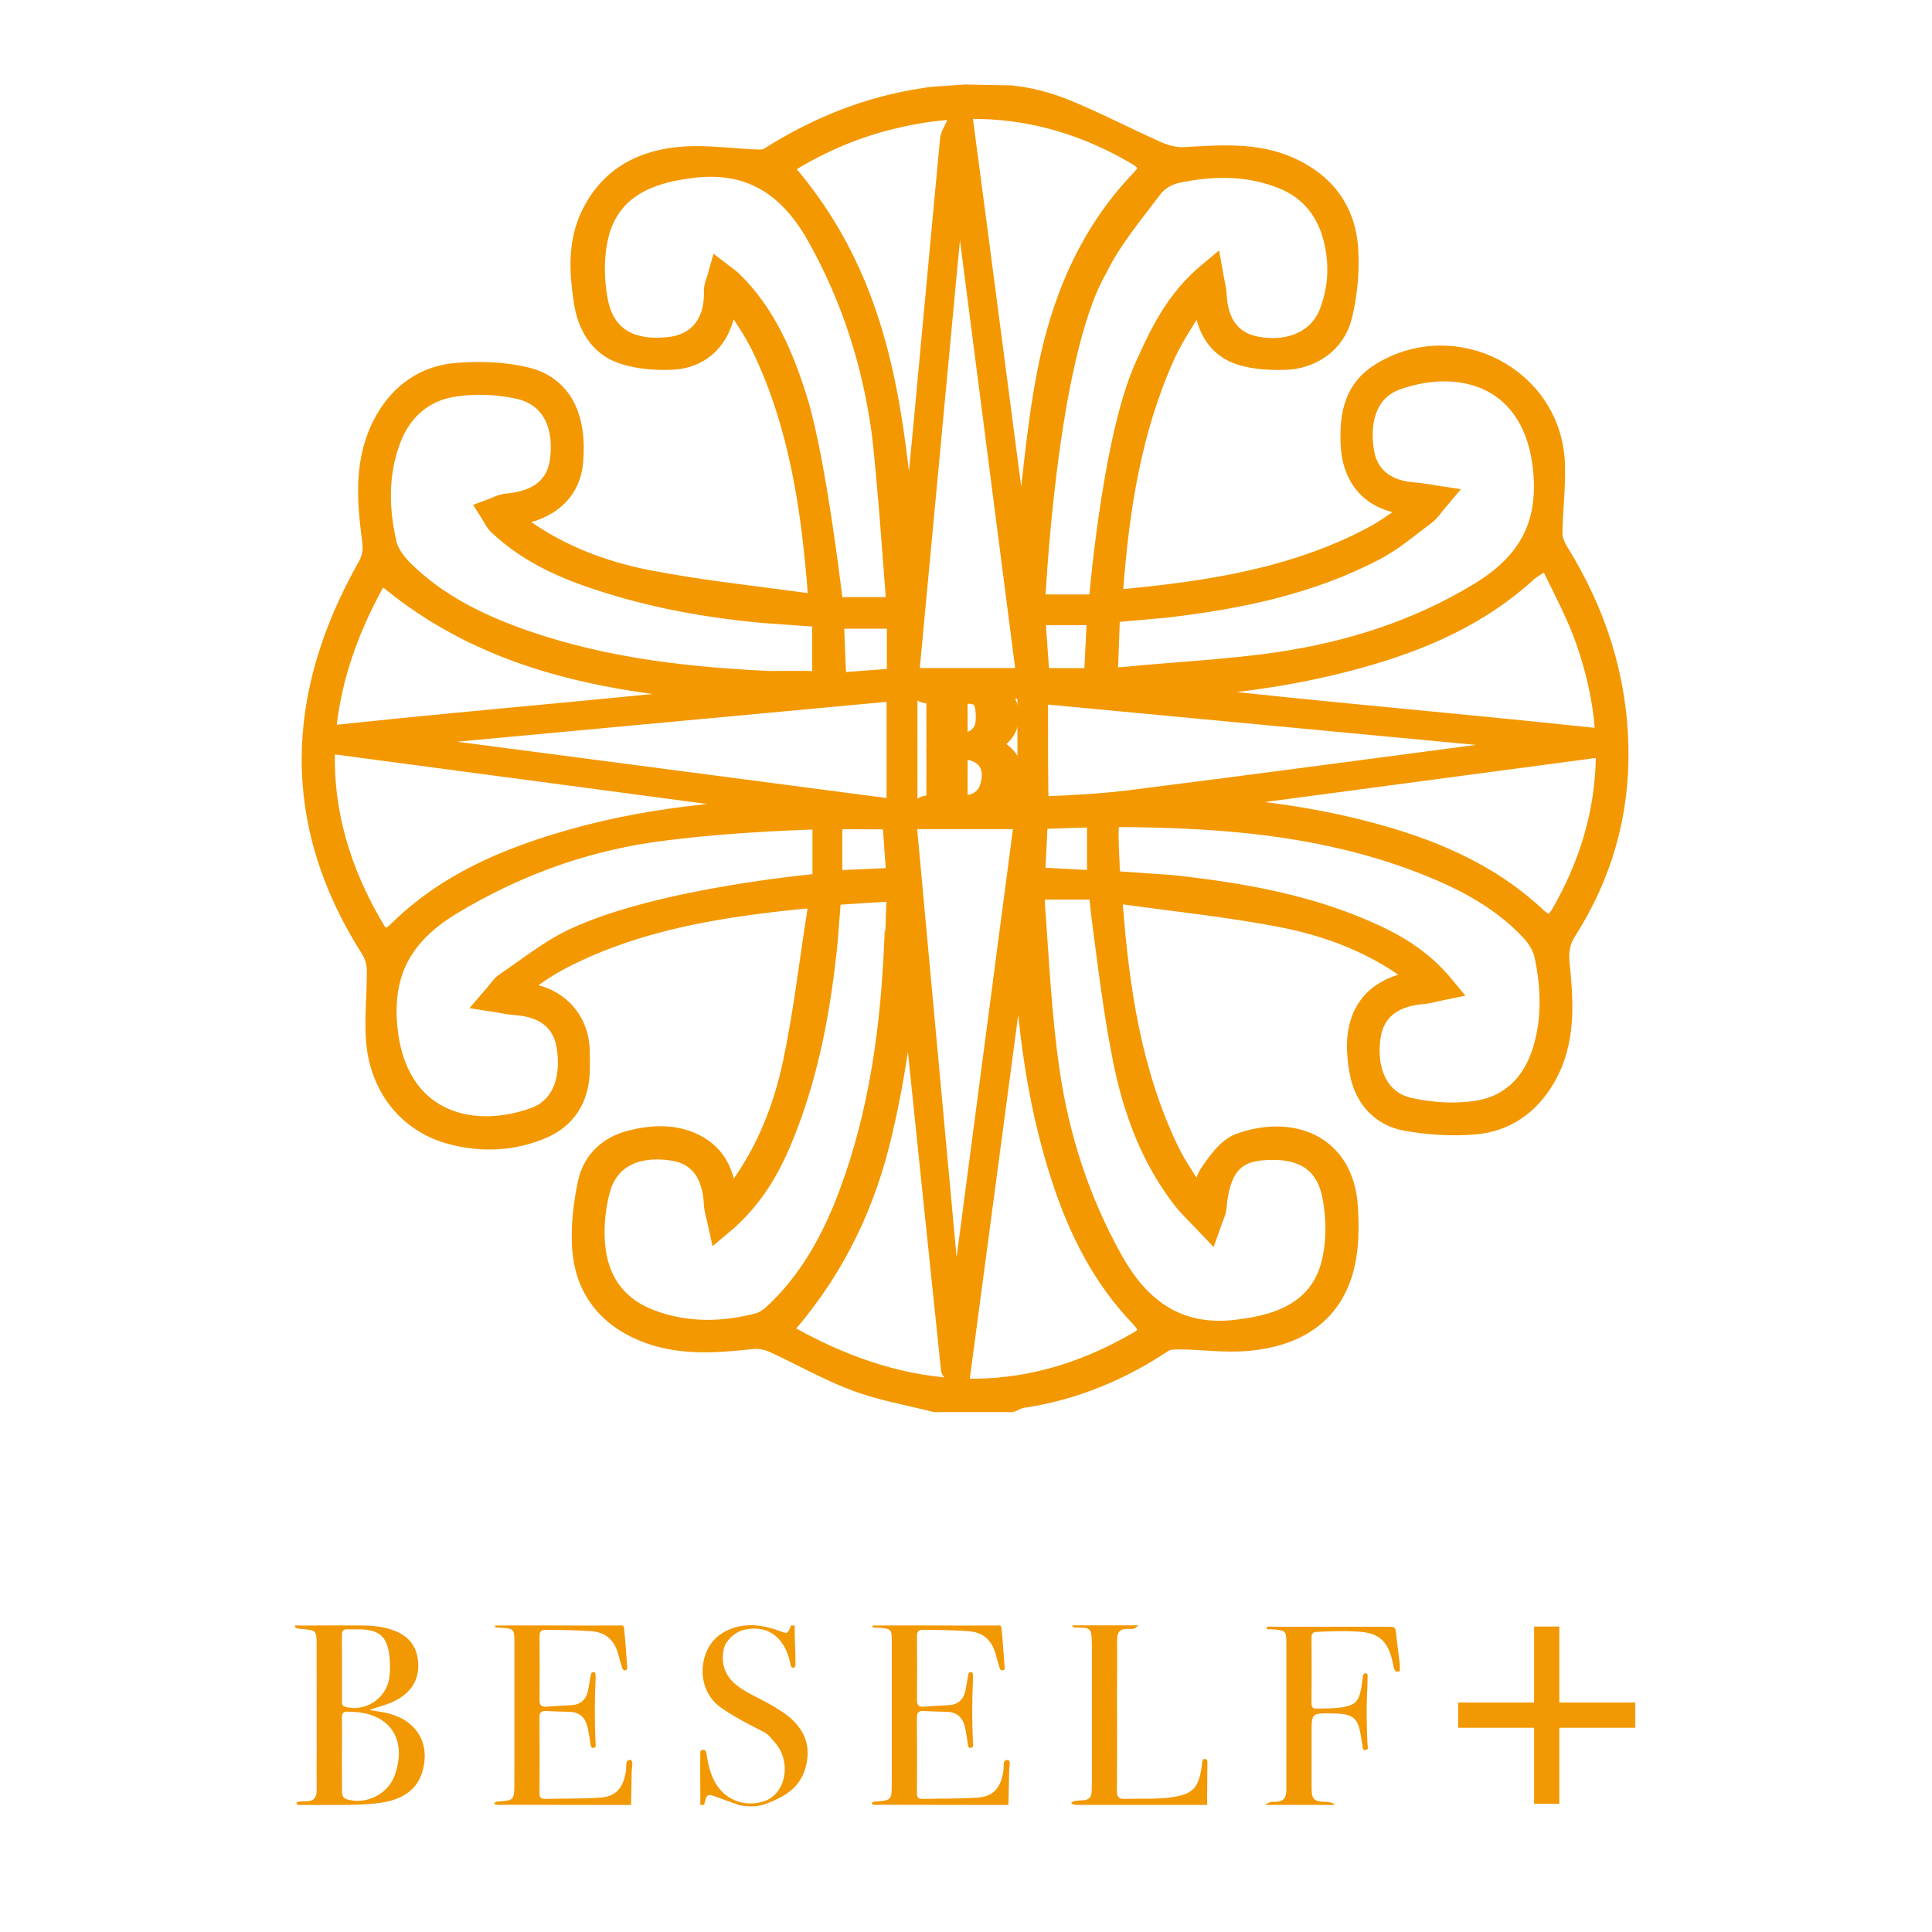 <?xml version="1.0" encoding="utf-8"?>
<!-- Generator: Adobe Illustrator 17.0.0, SVG Export Plug-In . SVG Version: 6.00 Build 0)  -->
<!DOCTYPE svg PUBLIC "-//W3C//DTD SVG 1.1//EN" "http://www.w3.org/Graphics/SVG/1.1/DTD/svg11.dtd">
<svg version="1.1" id="图层_1" xmlns="http://www.w3.org/2000/svg" xmlns:xlink="http://www.w3.org/1999/xlink" x="0px" y="0px"
	 width="40px" height="40px" viewBox="0 0 40 40" enable-background="new 0 0 40 40" xml:space="preserve">
<g>
	<path fill-rule="evenodd" clip-rule="evenodd" fill="#F29802" stroke="#F39800" stroke-width="0.5" stroke-miterlimit="10" d="
		M24.058,27.757c0.097-0.064,0.245-0.071,0.369-0.07c0.467,0.006,0.938,0.074,1.399,0.033c0.92-0.082,1.67-0.479,1.943-1.425
		c0.117-0.405,0.121-0.859,0.096-1.286c-0.075-1.317-1.169-1.665-2.178-1.301c-0.25,0.09-0.451,0.382-0.615,0.622
		c-0.105,0.154-0.102,0.383-0.147,0.578c-0.028,0.013-0.056,0.026-0.085,0.039c-0.23-0.373-0.495-0.728-0.683-1.121
		c-0.773-1.617-1.028-3.355-1.163-5.12c-0.018-0.234,0.109-0.255,0.281-0.231c1.097,0.154,2.202,0.266,3.287,0.478
		c0.951,0.187,1.862,0.532,2.66,1.113c0.088,0.064,0.163,0.145,0.296,0.264c-0.227,0.041-0.377,0.051-0.516,0.096
		c-0.784,0.252-0.98,0.922-0.806,1.788c0.1,0.501,0.423,0.86,0.923,0.95c0.464,0.083,0.951,0.115,1.42,0.073
		c0.615-0.055,1.095-0.392,1.414-0.936c0.435-0.741,0.374-1.551,0.294-2.352c-0.027-0.27,0.011-0.478,0.153-0.701
		c0.732-1.149,1.092-2.407,1.065-3.772c-0.029-1.45-0.46-2.777-1.219-4.006c-0.076-0.123-0.147-0.274-0.147-0.412
		c0.002-0.488,0.071-0.976,0.051-1.462c-0.07-1.753-2.038-2.768-3.541-1.841c-0.538,0.331-0.624,0.844-0.604,1.417
		c0.025,0.716,0.422,1.16,1.129,1.23c0.066,0.006,0.13,0.034,0.194,0.051c0.01,0.031,0.02,0.061,0.03,0.092
		c-0.311,0.205-0.607,0.436-0.935,0.609c-1.62,0.854-3.389,1.126-5.183,1.295c-0.199,0.019-0.248-0.071-0.235-0.247
		c0.125-1.667,0.379-3.308,1.069-4.847c0.204-0.455,0.502-0.868,0.757-1.301c0.038,0.014,0.076,0.028,0.113,0.043
		c0.011,0.091,0.019,0.182,0.033,0.272c0.069,0.454,0.289,0.812,0.738,0.947c0.273,0.082,0.575,0.098,0.864,0.093
		c0.556-0.008,1.037-0.341,1.167-0.876c0.106-0.436,0.151-0.903,0.126-1.351c-0.043-0.792-0.465-1.363-1.196-1.687
		c-0.694-0.308-1.423-0.238-2.152-0.199c-0.19,0.01-0.399-0.043-0.575-0.12c-0.634-0.28-1.248-0.604-1.888-0.867
		c-0.385-0.158-0.777-0.254-1.129-0.291L19.98,2l-0.584,0.04c-0.106,0.004-0.199,0.022-0.259,0.031
		c-1.156,0.174-2.21,0.6-3.197,1.226c-0.073,0.047-0.184,0.052-0.276,0.048c-0.498-0.019-1-0.094-1.494-0.062
		c-0.839,0.055-1.528,0.404-1.907,1.211C12,5.054,12.04,5.645,12.127,6.226c0.072,0.481,0.302,0.91,0.798,1.068
		c0.302,0.097,0.64,0.124,0.96,0.113c0.483-0.016,0.846-0.266,1.021-0.731c0.07-0.186,0.094-0.388,0.138-0.583
		c0.029-0.012,0.058-0.024,0.087-0.036c0.23,0.374,0.495,0.731,0.683,1.124c0.773,1.617,1.027,3.356,1.162,5.12
		c0.018,0.237-0.116,0.251-0.284,0.227c-1.097-0.153-2.202-0.266-3.287-0.478c-0.952-0.186-1.861-0.534-2.659-1.115
		c-0.087-0.063-0.161-0.145-0.275-0.25c0.103-0.033,0.141-0.052,0.181-0.058c0.693-0.093,1.119-0.479,1.171-1.063
		c0.082-0.918-0.223-1.54-0.944-1.714c-0.455-0.11-0.949-0.124-1.418-0.087C8.832,7.814,8.337,8.15,8.017,8.707
		c-0.451,0.785-0.382,1.635-0.27,2.48c0.029,0.221,0,0.385-0.109,0.578c-1.482,2.633-1.589,5.256,0.075,7.864
		c0.081,0.127,0.129,0.298,0.131,0.449c0.007,0.477-0.05,0.957-0.018,1.432c0.065,0.961,0.644,1.703,1.536,1.937
		c0.619,0.163,1.257,0.138,1.856-0.122c0.47-0.204,0.713-0.589,0.741-1.101c0.009-0.163,0.005-0.326,0-0.489
		c-0.02-0.607-0.451-1.063-1.059-1.126c-0.087-0.009-0.173-0.024-0.26-0.035c-0.011-0.036-0.023-0.071-0.034-0.107
		c0.311-0.205,0.608-0.438,0.936-0.612c1.589-0.84,3.324-1.114,5.085-1.29c0.293-0.029,0.375,0.061,0.332,0.333
		c-0.165,1.04-0.284,2.09-0.502,3.119c-0.199,0.937-0.55,1.832-1.125,2.618c-0.076,0.104-0.172,0.195-0.318,0.358
		c-0.009-0.611-0.182-1.043-0.663-1.277c-0.409-0.199-0.847-0.174-1.276-0.067c-0.447,0.112-0.766,0.405-0.862,0.848
		c-0.091,0.419-0.142,0.861-0.121,1.288c0.04,0.819,0.463,1.411,1.227,1.733c0.729,0.308,1.488,0.245,2.25,0.164
		c0.148-0.016,0.318,0.014,0.455,0.075c0.572,0.259,1.121,0.578,1.707,0.797c0.525,0.197,1.087,0.292,1.633,0.432h1.567
		c0.07-0.028,0.138-0.071,0.21-0.082C22.203,28.748,23.167,28.35,24.058,27.757z M23.295,21.954
		c0.208,1.025,0.568,2.009,1.224,2.852c0.137,0.176,0.305,0.328,0.507,0.542c0.056-0.161,0.11-0.254,0.118-0.35
		c0.068-0.799,0.351-1.165,0.957-1.222c0.842-0.079,1.375,0.221,1.524,0.976c0.088,0.445,0.093,0.942-0.01,1.382
		c-0.209,0.898-0.908,1.274-1.766,1.405c-0.011,0.002-0.022,0.001-0.032,0.003c-1.297,0.23-2.177-0.297-2.811-1.429
		c-0.696-1.245-1.122-2.571-1.322-3.964c-0.157-1.095-0.211-2.206-0.292-3.311c-0.01-0.137-0.015-0.231-0.003-0.297l-0.007-0.166
		h1.4l0.063,0.582C22.976,19.957,23.095,20.964,23.295,21.954z M22.689,14.082h-1.204l-0.099-1.389h1.372L22.689,14.082z
		 M32.35,15.34c0.001,0.03,0.002,0.06,0.002,0.09c-0.369,0.051-0.739,0.105-1.108,0.154c-2.599,0.342-5.198,0.691-7.799,1.02
		c-0.592,0.075-1.23,0.112-1.828,0.133c-0.045,0.002-0.132,0.025-0.153-0.094c-0.017-0.092-0.016-1.549-0.016-2.33
		C25.119,14.658,28.713,14.999,32.35,15.34z M21.448,16.916l1.307-0.042v1.402l-1.372-0.074L21.448,16.916z M31.965,21.803
		c-0.214,0.666-0.677,1.119-1.354,1.23c-0.468,0.077-0.979,0.046-1.444-0.058c-0.636-0.143-0.933-0.754-0.835-1.498
		c0.074-0.561,0.465-0.885,1.119-0.938c0.12-0.01,0.237-0.047,0.432-0.087c-0.494-0.6-1.064-0.91-1.664-1.168
		c-1.159-0.498-2.385-0.729-3.628-0.88c-0.123-0.015-0.246-0.028-0.369-0.04l-1.274-0.089l-0.005-0.187
		c-0.005-0.022-0.007-0.046-0.008-0.073c-0.008-0.304-0.038-0.609-0.021-0.912c0-0.003,0.001-0.007,0.001-0.01l-0.006-0.22
		l0.192,0.006c0.01-0.004,0.019-0.006,0.028-0.006c2.306,0.01,4.585,0.2,6.735,1.132c0.691,0.3,1.339,0.683,1.859,1.241
		c0.134,0.144,0.254,0.337,0.294,0.526C32.161,20.449,32.18,21.133,31.965,21.803z M32.852,13.196
		c0.708,1.973,0.564,3.889-0.482,5.721c-0.173,0.303-0.336,0.34-0.588,0.104c-1.008-0.945-2.24-1.441-3.549-1.779
		c-1.29-0.333-2.607-0.481-3.936-0.537c-0.052-0.002-0.103-0.009-0.16-0.078c2.919-0.389,5.838-0.778,8.756-1.167
		c0-0.051,0.001-0.102,0.001-0.153c-3.331-0.353-6.671-0.619-10.005-1.042c0.167-0.014,0.333-0.036,0.5-0.039
		c1.605-0.033,3.191-0.211,4.741-0.641c1.271-0.353,2.462-0.864,3.453-1.768c0.118-0.107,0.269-0.179,0.487-0.321
		C32.343,12.082,32.646,12.622,32.852,13.196z M24.115,12.541c1.504-0.174,2.98-0.472,4.344-1.188
		c0.371-0.195,0.696-0.479,1.035-0.73c0.081-0.06,0.137-0.156,0.271-0.314c-0.22-0.033-0.343-0.061-0.467-0.069
		c-0.62-0.038-1.009-0.346-1.098-0.878c-0.122-0.734,0.122-1.326,0.69-1.531c1.393-0.501,2.924-0.025,3.103,1.912
		c0.112,1.21-0.377,1.977-1.365,2.573c-1.281,0.773-2.674,1.214-4.134,1.431c-1.073,0.16-2.163,0.205-3.245,0.314
		c-0.049,0.005-0.091,0.006-0.129,0.003l-0.232,0.019l0.01-0.256c-0.001-0.03,0-0.063,0.004-0.1l0.04-1.082L24.115,12.541z
		 M24.356,3.542c0.743-0.156,1.485-0.169,2.21,0.121c0.597,0.239,0.944,0.695,1.089,1.293c0.124,0.513,0.098,1.039-0.098,1.54
		c-0.223,0.572-0.839,0.854-1.546,0.722c-0.536-0.1-0.832-0.483-0.864-1.106c-0.007-0.129-0.043-0.256-0.079-0.461
		c-0.699,0.578-1.017,1.263-1.33,1.959c-0.687,1.532-0.954,4.947-0.954,4.947h-1.399c0,0,0.222-5.175,1.301-7.024
		c0.295-0.605,0.746-1.139,1.156-1.682C23.956,3.703,24.169,3.581,24.356,3.542z M18.776,2.352c1.692-0.341,3.285-0.056,4.773,0.818
		c0.3,0.176,0.334,0.336,0.093,0.588c-1.076,1.125-1.643,2.512-1.927,4c-0.238,1.245-0.327,2.519-0.483,3.78
		c-0.01,0.083-0.022,0.273-0.1,0.358c-0.405-3.045-0.81-6.198-1.215-9.244c-0.031-0.009-0.061-0.018-0.092-0.026
		c-0.039,0.091-0.105,0.179-0.114,0.273c-0.184,1.938-0.359,3.876-0.541,5.814c-0.109,1.167-0.226,2.334-0.368,3.504
		c-0.308-3.355-0.426-6.241-2.685-8.771C16.988,2.877,17.854,2.538,18.776,2.352z M18.745,16.787v-0.001c0-0.859,0-1.689,0-2.568
		c0.506,0,1.002-0.002,1.494,0h1.076v2.569H18.745z M21.257,16.916c-0.483,3.673-0.964,7.326-1.445,10.979
		c-0.029,0-0.057-0.001-0.086-0.001c-0.336-3.65-0.672-7.301-1.011-10.978C19.579,16.916,20.378,16.916,21.257,16.916z
		 M18.769,14.082c0.344-3.666,0.687-7.324,1.03-10.983c0.029,0,0.058,0.001,0.086,0.001c0.471,3.647,0.941,7.295,1.417,10.981
		C20.405,14.082,19.608,14.082,18.769,14.082z M7.68,15.374c0.001-0.034,0.001-0.068,0.002-0.103
		c3.628-0.337,7.257-0.673,10.923-1.014c0,0.863,0,1.669,0,2.55C14.944,16.327,11.312,15.85,7.68,15.374z M18.606,18.211
		l-1.417,0.065v-1.36l1.324,0.006L18.606,18.211z M17.276,14.182l-0.058-1.416h1.393v1.316L17.276,14.182z M16.465,8.276
		c-0.283-0.898-0.644-1.756-1.336-2.431c-0.045-0.044-0.1-0.078-0.214-0.166c-0.042,0.153-0.094,0.251-0.091,0.348
		c0.018,0.802-0.455,1.141-0.946,1.198c-0.847,0.098-1.398-0.226-1.542-0.992c-0.083-0.437-0.089-0.921,0.012-1.352
		c0.209-0.896,0.901-1.28,1.76-1.415c0.011-0.002,0.022-0.001,0.032-0.003c1.292-0.227,2.182,0.282,2.817,1.42
		c0.701,1.255,1.132,2.591,1.33,3.996c0.115,0.817,0.319,3.734,0.319,3.734h-1.388C17.218,12.613,16.866,9.548,16.465,8.276z
		 M8.051,9.085c0.23-0.612,0.683-1.007,1.303-1.114C9.8,7.895,10.29,7.913,10.735,8.009c0.687,0.148,0.999,0.738,0.902,1.514
		c-0.071,0.571-0.461,0.886-1.146,0.946c-0.108,0.009-0.211,0.074-0.316,0.112c0.056,0.087,0.097,0.189,0.169,0.258
		c0.656,0.624,1.471,0.954,2.317,1.214c1.018,0.312,2.059,0.495,3.112,0.593l0.856,0.062c0.002,0,0.005,0,0.007,0
		c0.019,0.001,0.037,0.002,0.055,0.004l0.374,0.027v1.404l-0.202-0.001c-0.016,0.001-0.034,0.002-0.052,0.001
		c-0.068-0.002-0.137-0.003-0.205-0.003l-0.055,0c-0.217-0.001-0.435,0.001-0.652,0.001c-0.048-0.002-0.096-0.005-0.143-0.007
		h-0.001v0c-1.784-0.092-3.542-0.316-5.225-0.956c-0.819-0.311-1.584-0.724-2.212-1.347c-0.155-0.154-0.307-0.359-0.354-0.565
		C7.798,10.538,7.781,9.803,8.051,9.085z M7.725,19.266c-1.458-2.441-1.333-4.876,0.033-7.305c0.021-0.037,0.049-0.069,0.123-0.171
		c2.358,2.071,5.259,2.382,8.21,2.559c-2.979,0.338-5.971,0.574-8.953,0.89c0.001,0.052,0.002,0.104,0.003,0.156
		c3.225,0.43,6.449,0.859,9.674,1.288c0,0.013,0,0.026,0,0.039c0,0.012,0,0.025,0,0.037c-0.109,0.007-0.217,0.018-0.326,0.021
		c-1.935,0.055-3.84,0.293-5.667,0.971c-0.948,0.352-1.818,0.832-2.546,1.549C8.045,19.531,7.874,19.516,7.725,19.266z
		 M11.896,19.467c-0.504,0.237-0.95,0.6-1.416,0.915c-0.083,0.056-0.138,0.155-0.275,0.313c0.219,0.034,0.341,0.064,0.465,0.072
		c0.625,0.04,1.011,0.345,1.1,0.876c0.123,0.732-0.12,1.328-0.688,1.532c-1.392,0.502-2.925,0.028-3.105-1.908
		c-0.113-1.208,0.373-1.978,1.361-2.574c1.281-0.773,2.674-1.288,4.135-1.501c1.601-0.233,3.598-0.275,3.598-0.275v1.409
		C17.069,18.325,13.714,18.611,11.896,19.467z M15.713,27.433c-0.75,0.195-1.507,0.208-2.246-0.068
		c-0.74-0.276-1.131-0.842-1.19-1.606c-0.03-0.382,0.01-0.788,0.113-1.156c0.183-0.654,0.767-0.939,1.536-0.823
		c0.559,0.084,0.862,0.476,0.897,1.146c0.006,0.118,0.047,0.234,0.087,0.419c0.691-0.575,1.043-1.246,1.322-1.958
		c0.489-1.246,0.723-2.547,0.858-3.866h0l0.067-0.849l0.016-0.178l1.438-0.092l-0.038,1.114l-0.016,0
		c-0.077,1.772-0.311,3.52-0.936,5.201c-0.328,0.883-0.766,1.708-1.438,2.384C16.049,27.236,15.888,27.388,15.713,27.433z
		 M16.371,27.727c-0.065-0.036-0.12-0.09-0.248-0.187c1.006-1.117,1.674-2.406,2.04-3.849c0.361-1.422,0.532-2.87,0.635-4.331
		c0.31,2.995,0.62,5.989,0.933,8.983c0.001,0.008,0.038,0.011,0.118,0.032c0.428-3.217,0.856-6.427,1.283-9.637
		c0.022-0.001,0.045-0.002,0.067-0.003c0.007,0.107,0.017,0.214,0.019,0.321c0.042,1.824,0.238,3.624,0.813,5.366
		c0.344,1.043,0.83,2.007,1.599,2.81c0.242,0.253,0.23,0.418-0.036,0.573C21.171,29.217,18.764,29.053,16.371,27.727z"/>
	<g>
		<path fill-rule="evenodd" clip-rule="evenodd" fill="#F29802" stroke="#F39800" stroke-width="0.5" stroke-miterlimit="10" d="
			M19.125,14.274c0-0.011,0.023-0.008,0.058-0.008c0.059-0.001,0.152,0,0.207,0c0.216-0.002,0.431-0.001,0.647,0
			c0.146,0,0.29,0.01,0.43,0.055c0.202,0.066,0.343,0.192,0.373,0.41c0.033,0.236-0.052,0.422-0.256,0.551
			c-0.128,0.081-0.274,0.11-0.421,0.163c0.065,0.01,0.13,0.02,0.195,0.031c0.431,0.077,0.654,0.39,0.556,0.794
			c-0.072,0.296-0.3,0.422-0.575,0.465c-0.2,0.03-0.401,0.032-0.602,0.033c-0.187,0-0.374,0-0.561,0
			c-0.006,0-0.025-0.01-0.026-0.028c0.005-0.023,0.089-0.024,0.13-0.023c0.111,0.001,0.151-0.055,0.15-0.161
			c-0.003-0.192,0-0.384,0-0.577c0-0.482,0-0.965-0.001-1.447c0-0.197-0.005-0.2-0.202-0.217
			C19.194,14.311,19.125,14.31,19.125,14.274z M19.783,16.066C19.783,16.066,19.783,16.066,19.783,16.066c0,0.168,0,0.337,0,0.505
			c0,0.053,0.005,0.098,0.07,0.118c0.26,0.081,0.57-0.071,0.664-0.328c0.185-0.509-0.068-0.881-0.606-0.892
			c-0.012,0-0.024,0.001-0.035-0.001c-0.071-0.01-0.096,0.019-0.094,0.092C19.786,15.729,19.783,15.897,19.783,16.066z
			 M19.986,14.319c-0.043,0-0.086,0.001-0.129,0c-0.055-0.001-0.075,0.024-0.075,0.079c0.002,0.31,0.001,0.619,0.001,0.929
			c0,0.032,0,0.059,0.042,0.071c0.275,0.079,0.573-0.109,0.617-0.397c0.012-0.081,0.013-0.164,0.008-0.246
			C20.43,14.423,20.314,14.315,19.986,14.319z"/>
	</g>
</g>
<g>
	<g>
		<path fill-rule="evenodd" clip-rule="evenodd" fill="#F29802" d="M6.103,33.666c0-0.017,0.034-0.012,0.086-0.012
			c0.088-0.001,0.225,0,0.308,0c0.32-0.003,0.641-0.001,0.961,0c0.216,0,0.431,0.014,0.638,0.082c0.3,0.097,0.509,0.285,0.554,0.609
			c0.049,0.351-0.077,0.627-0.381,0.818c-0.19,0.12-0.406,0.163-0.625,0.241c0.096,0.015,0.193,0.029,0.289,0.047
			c0.64,0.114,0.972,0.58,0.826,1.179c-0.107,0.44-0.446,0.626-0.854,0.691c-0.297,0.045-0.596,0.048-0.894,0.049
			c-0.278,0.001-0.555,0-0.833,0c-0.008,0-0.038-0.015-0.038-0.041c0.007-0.034,0.132-0.035,0.194-0.035
			c0.165,0.002,0.225-0.082,0.222-0.239c-0.004-0.285,0-0.571,0-0.856c0-0.716,0-1.433-0.001-2.149
			c-0.001-0.293-0.007-0.297-0.3-0.323C6.205,33.721,6.103,33.72,6.103,33.666z M7.079,36.327C7.08,36.327,7.08,36.327,7.079,36.327
			c0.001,0.25,0.001,0.5,0.001,0.75c0,0.079,0.007,0.146,0.103,0.176c0.386,0.12,0.847-0.105,0.986-0.488
			c0.274-0.756-0.101-1.308-0.899-1.324c-0.017,0-0.035,0.001-0.052-0.001c-0.106-0.015-0.143,0.029-0.14,0.136
			C7.084,35.826,7.079,36.077,7.079,36.327z M7.382,33.733c-0.064,0-0.128,0.001-0.192,0c-0.081-0.002-0.112,0.035-0.111,0.117
			c0.002,0.46,0.001,0.92,0.001,1.38c0,0.047,0,0.088,0.063,0.106c0.409,0.118,0.851-0.162,0.916-0.59
			c0.018-0.12,0.019-0.244,0.012-0.365C8.04,33.887,7.869,33.727,7.382,33.733z"/>
		<path fill-rule="evenodd" clip-rule="evenodd" fill="#F29802" d="M10.429,37.366c-0.061,0-0.195,0.018-0.195-0.032
			c0.034-0.046,0.082-0.033,0.122-0.037c0.27-0.023,0.292-0.043,0.293-0.319c0.002-0.443,0.001-0.886,0.001-1.329
			c0-0.542,0-1.084,0-1.626c0-0.306-0.001-0.305-0.311-0.324c-0.033-0.002-0.092,0.004-0.095-0.027c0-0.016,0.027-0.018,0.061-0.018
			c0.034-0.001,0.075,0,0.103,0c0.798-0.004,1.596,0.005,2.395,0c0.07,0,0.11-0.015,0.118,0.054
			c0.027,0.261,0.042,0.522,0.063,0.784c0.003,0.035,0.011,0.078-0.032,0.089c-0.054,0.014-0.067-0.037-0.078-0.073
			c-0.03-0.094-0.052-0.191-0.081-0.285c-0.083-0.274-0.261-0.431-0.554-0.451c-0.314-0.022-0.629-0.027-0.943-0.028
			c-0.104,0-0.126,0.045-0.125,0.138c0.003,0.437,0.004,0.874,0,1.311c-0.001,0.105,0.029,0.15,0.138,0.142
			c0.174-0.014,0.349-0.02,0.523-0.031c0.196-0.013,0.308-0.123,0.345-0.312c0.021-0.103,0.035-0.207,0.054-0.31
			c0.006-0.035,0.02-0.071,0.065-0.063c0.038,0.007,0.031,0.044,0.034,0.071c0.003,0.023,0.002,0.047,0.001,0.07
			c-0.021,0.437-0.021,0.874-0.002,1.311c0.002,0.042,0.024,0.108-0.041,0.116c-0.064,0.008-0.058-0.058-0.066-0.102
			c-0.021-0.12-0.034-0.243-0.067-0.36c-0.049-0.175-0.166-0.276-0.354-0.283c-0.163-0.005-0.326-0.008-0.489-0.017
			c-0.102-0.006-0.144,0.025-0.143,0.137c0.005,0.519,0.004,1.037,0.001,1.556c0,0.085,0.019,0.129,0.116,0.127
			c0.373-0.01,0.746-0.002,1.118-0.025c0.346-0.021,0.498-0.191,0.557-0.558c0.013-0.083-0.024-0.231,0.086-0.224
			c0.079,0.004,0.032,0.152,0.032,0.235c-0.002,0.245-0.01,0.452-0.015,0.697C12.937,37.368,11.093,37.37,10.429,37.366z"/>
		<path fill-rule="evenodd" clip-rule="evenodd" fill="#F29802" d="M18.243,37.366c-0.061,0-0.195,0.018-0.195-0.032
			c0.034-0.046,0.082-0.033,0.122-0.037c0.27-0.023,0.292-0.043,0.293-0.319c0.002-0.443,0.001-0.886,0.001-1.329
			c0-0.542,0-1.084,0-1.626c0-0.306-0.001-0.305-0.311-0.324c-0.033-0.002-0.092,0.004-0.095-0.027c0-0.016,0.027-0.018,0.061-0.018
			c0.034-0.001,0.075,0,0.103,0c0.798-0.004,1.596,0.005,2.395,0c0.07,0,0.11-0.015,0.118,0.054
			c0.027,0.261,0.042,0.522,0.063,0.784c0.003,0.035,0.011,0.078-0.032,0.089c-0.054,0.014-0.067-0.037-0.078-0.073
			c-0.03-0.094-0.052-0.191-0.081-0.285c-0.083-0.274-0.261-0.431-0.554-0.451c-0.314-0.022-0.629-0.027-0.943-0.028
			c-0.104,0-0.126,0.045-0.125,0.138c0.003,0.437,0.004,0.874,0,1.311c-0.001,0.105,0.029,0.15,0.138,0.142
			c0.174-0.014,0.349-0.02,0.523-0.031c0.196-0.013,0.308-0.123,0.345-0.312c0.02-0.103,0.035-0.207,0.054-0.31
			c0.006-0.035,0.02-0.071,0.065-0.063c0.038,0.007,0.031,0.044,0.034,0.071c0.003,0.023,0.002,0.047,0.001,0.07
			c-0.021,0.437-0.021,0.874-0.002,1.311c0.002,0.042,0.023,0.108-0.041,0.116c-0.064,0.008-0.058-0.058-0.066-0.102
			c-0.021-0.12-0.034-0.243-0.067-0.36c-0.049-0.175-0.166-0.276-0.354-0.283c-0.163-0.005-0.326-0.008-0.489-0.017
			c-0.102-0.006-0.144,0.025-0.143,0.137c0.005,0.519,0.004,1.037,0.001,1.556c0,0.085,0.019,0.129,0.116,0.127
			c0.373-0.01,0.746-0.002,1.118-0.025c0.346-0.021,0.498-0.191,0.557-0.558c0.013-0.083-0.024-0.231,0.086-0.224
			c0.079,0.004,0.032,0.152,0.032,0.235c-0.002,0.245-0.01,0.452-0.015,0.697C20.751,37.368,18.908,37.37,18.243,37.366z"/>
		<path fill-rule="evenodd" clip-rule="evenodd" fill="#F29802" d="M28.982,34.599c-0.086,0.035-0.113-0.018-0.129-0.087
			c-0.017-0.074-0.028-0.149-0.051-0.221c-0.105-0.337-0.278-0.475-0.63-0.506c-0.303-0.026-0.605-0.011-0.908,0.001
			c-0.083,0.003-0.111,0.035-0.11,0.116c0.002,0.454,0.003,0.909,0,1.363c0,0.083,0.031,0.113,0.113,0.11
			c0.18-0.006,0.361,0.002,0.54-0.031c0.242-0.044,0.318-0.113,0.368-0.353c0.019-0.091,0.027-0.184,0.041-0.276
			c0.005-0.036,0.016-0.075,0.058-0.072c0.047,0.003,0.041,0.049,0.041,0.082c-0.003,0.134-0.006,0.268-0.013,0.402
			c-0.016,0.326-0.004,0.652,0.01,0.978c0.002,0.046,0.034,0.123-0.043,0.128c-0.073,0.005-0.051-0.076-0.064-0.122
			c-0.009-0.033-0.014-0.068-0.019-0.103c-0.064-0.45-0.151-0.527-0.61-0.534c-0.421-0.006-0.421-0.006-0.421,0.404
			c0,0.373-0.001,0.746,0,1.119c0.001,0.269,0.044,0.3,0.312,0.311c0.046,0.002,0.124,0.005,0.17,0.061c-0.495,0-0.954,0-1.439,0
			c0.07-0.066,0.142-0.068,0.204-0.066c0.179,0.005,0.232-0.092,0.231-0.251c-0.002-0.245,0-0.489,0-0.734c0-0.757,0-1.515,0-2.272
			c0-0.289-0.008-0.29-0.304-0.314c-0.034-0.003-0.106,0.012-0.109-0.015c-0.004-0.059,0.108-0.037,0.162-0.037
			c0.629-0.003,1.266,0.003,1.895,0c0.145-0.001,0.297,0,0.444,0c0.149,0,0.168,0.006,0.179,0.108
			c0.025,0.224,0.052,0.429,0.082,0.67C28.982,34.506,28.982,34.552,28.982,34.599z"/>
		<path fill-rule="evenodd" clip-rule="evenodd" fill="#F29802" d="M14.499,37.368c0.004-0.345-0.007-0.702,0-1.034
			c0.001-0.049-0.015-0.098,0.052-0.105c0.077-0.008,0.075,0.075,0.084,0.129c0.027,0.167,0.066,0.331,0.139,0.485
			c0.191,0.402,0.613,0.586,1.037,0.453c0.463-0.146,0.589-0.828,0.225-1.227c-0.177-0.195-0.067-0.13-0.512-0.36
			c-0.202-0.104-0.398-0.216-0.586-0.346c-0.525-0.365-0.472-1.091-0.138-1.427c0.201-0.202,0.543-0.338,0.965-0.27
			c0.103,0.017,0.209,0.045,0.309,0.078c0.222,0.073,0.22,0.121,0.304-0.09c0.077,0,0.026,0,0.077,0
			c-0.008,0.291,0.018,0.481,0.013,0.777c-0.001,0.038,0.006,0.093-0.039,0.098c-0.05,0.006-0.061-0.049-0.068-0.087
			c-0.033-0.175-0.096-0.336-0.209-0.475c-0.171-0.211-0.426-0.29-0.727-0.228c-0.244,0.05-0.42,0.27-0.443,0.413
			c-0.055,0.299,0.024,0.546,0.278,0.745c0.138,0.109,0.296,0.186,0.451,0.266c0.181,0.094,0.361,0.189,0.527,0.308
			c0.344,0.246,0.541,0.561,0.468,0.999c-0.072,0.433-0.333,0.666-0.724,0.827c-0.067,0.028-0.123,0.052-0.194,0.072
			c-0.074,0.018-0.139,0.033-0.26,0.029c-0.077-0.003-0.166-0.009-0.234-0.029c-0.153-0.051-0.295-0.106-0.447-0.161
			c-0.213-0.077-0.212-0.067-0.269,0.161C14.543,37.368,14.534,37.368,14.499,37.368z"/>
		<path fill-rule="evenodd" clip-rule="evenodd" fill="#F29802" d="M22.376,37.369c-0.06,0-0.183,0.004-0.196-0.039
			c0.014-0.05,0.168-0.053,0.249-0.058c0.116-0.006,0.167-0.066,0.172-0.176c0.003-0.064,0.005-0.128,0.005-0.192
			c0-0.944,0-1.887,0-2.831c0-0.401-0.035-0.372-0.35-0.376c-0.021,0-0.042-0.012-0.06-0.046c0.45,0,0.9,0,1.369,0
			c-0.069,0.092-0.145,0.076-0.211,0.073c-0.166-0.006-0.228,0.07-0.226,0.231c0.004,0.355-0.001,0.711-0.001,1.066
			c0,0.682,0.003,1.363-0.003,2.045c-0.001,0.135,0.035,0.184,0.174,0.179c0.331-0.012,0.664,0.013,0.994-0.04
			c0.389-0.062,0.51-0.181,0.577-0.564c0.008-0.046,0.014-0.092,0.019-0.138c0.004-0.042,0.006-0.09,0.061-0.085
			c0.055,0.005,0.05,0.057,0.049,0.096c-0.001,0.245-0.004,0.489-0.006,0.734c0,0.052,0.001,0.067,0.001,0.12
			C24.831,37.368,22.998,37.368,22.376,37.369z"/>
	</g>
	<polygon fill="#F29802" points="32.284,35.249 32.284,33.676 31.762,33.676 31.762,35.249 30.189,35.249 30.189,35.771 
		31.762,35.771 31.762,37.344 32.284,37.344 32.284,35.771 33.857,35.771 33.857,35.249 	"/>
</g>
</svg>
